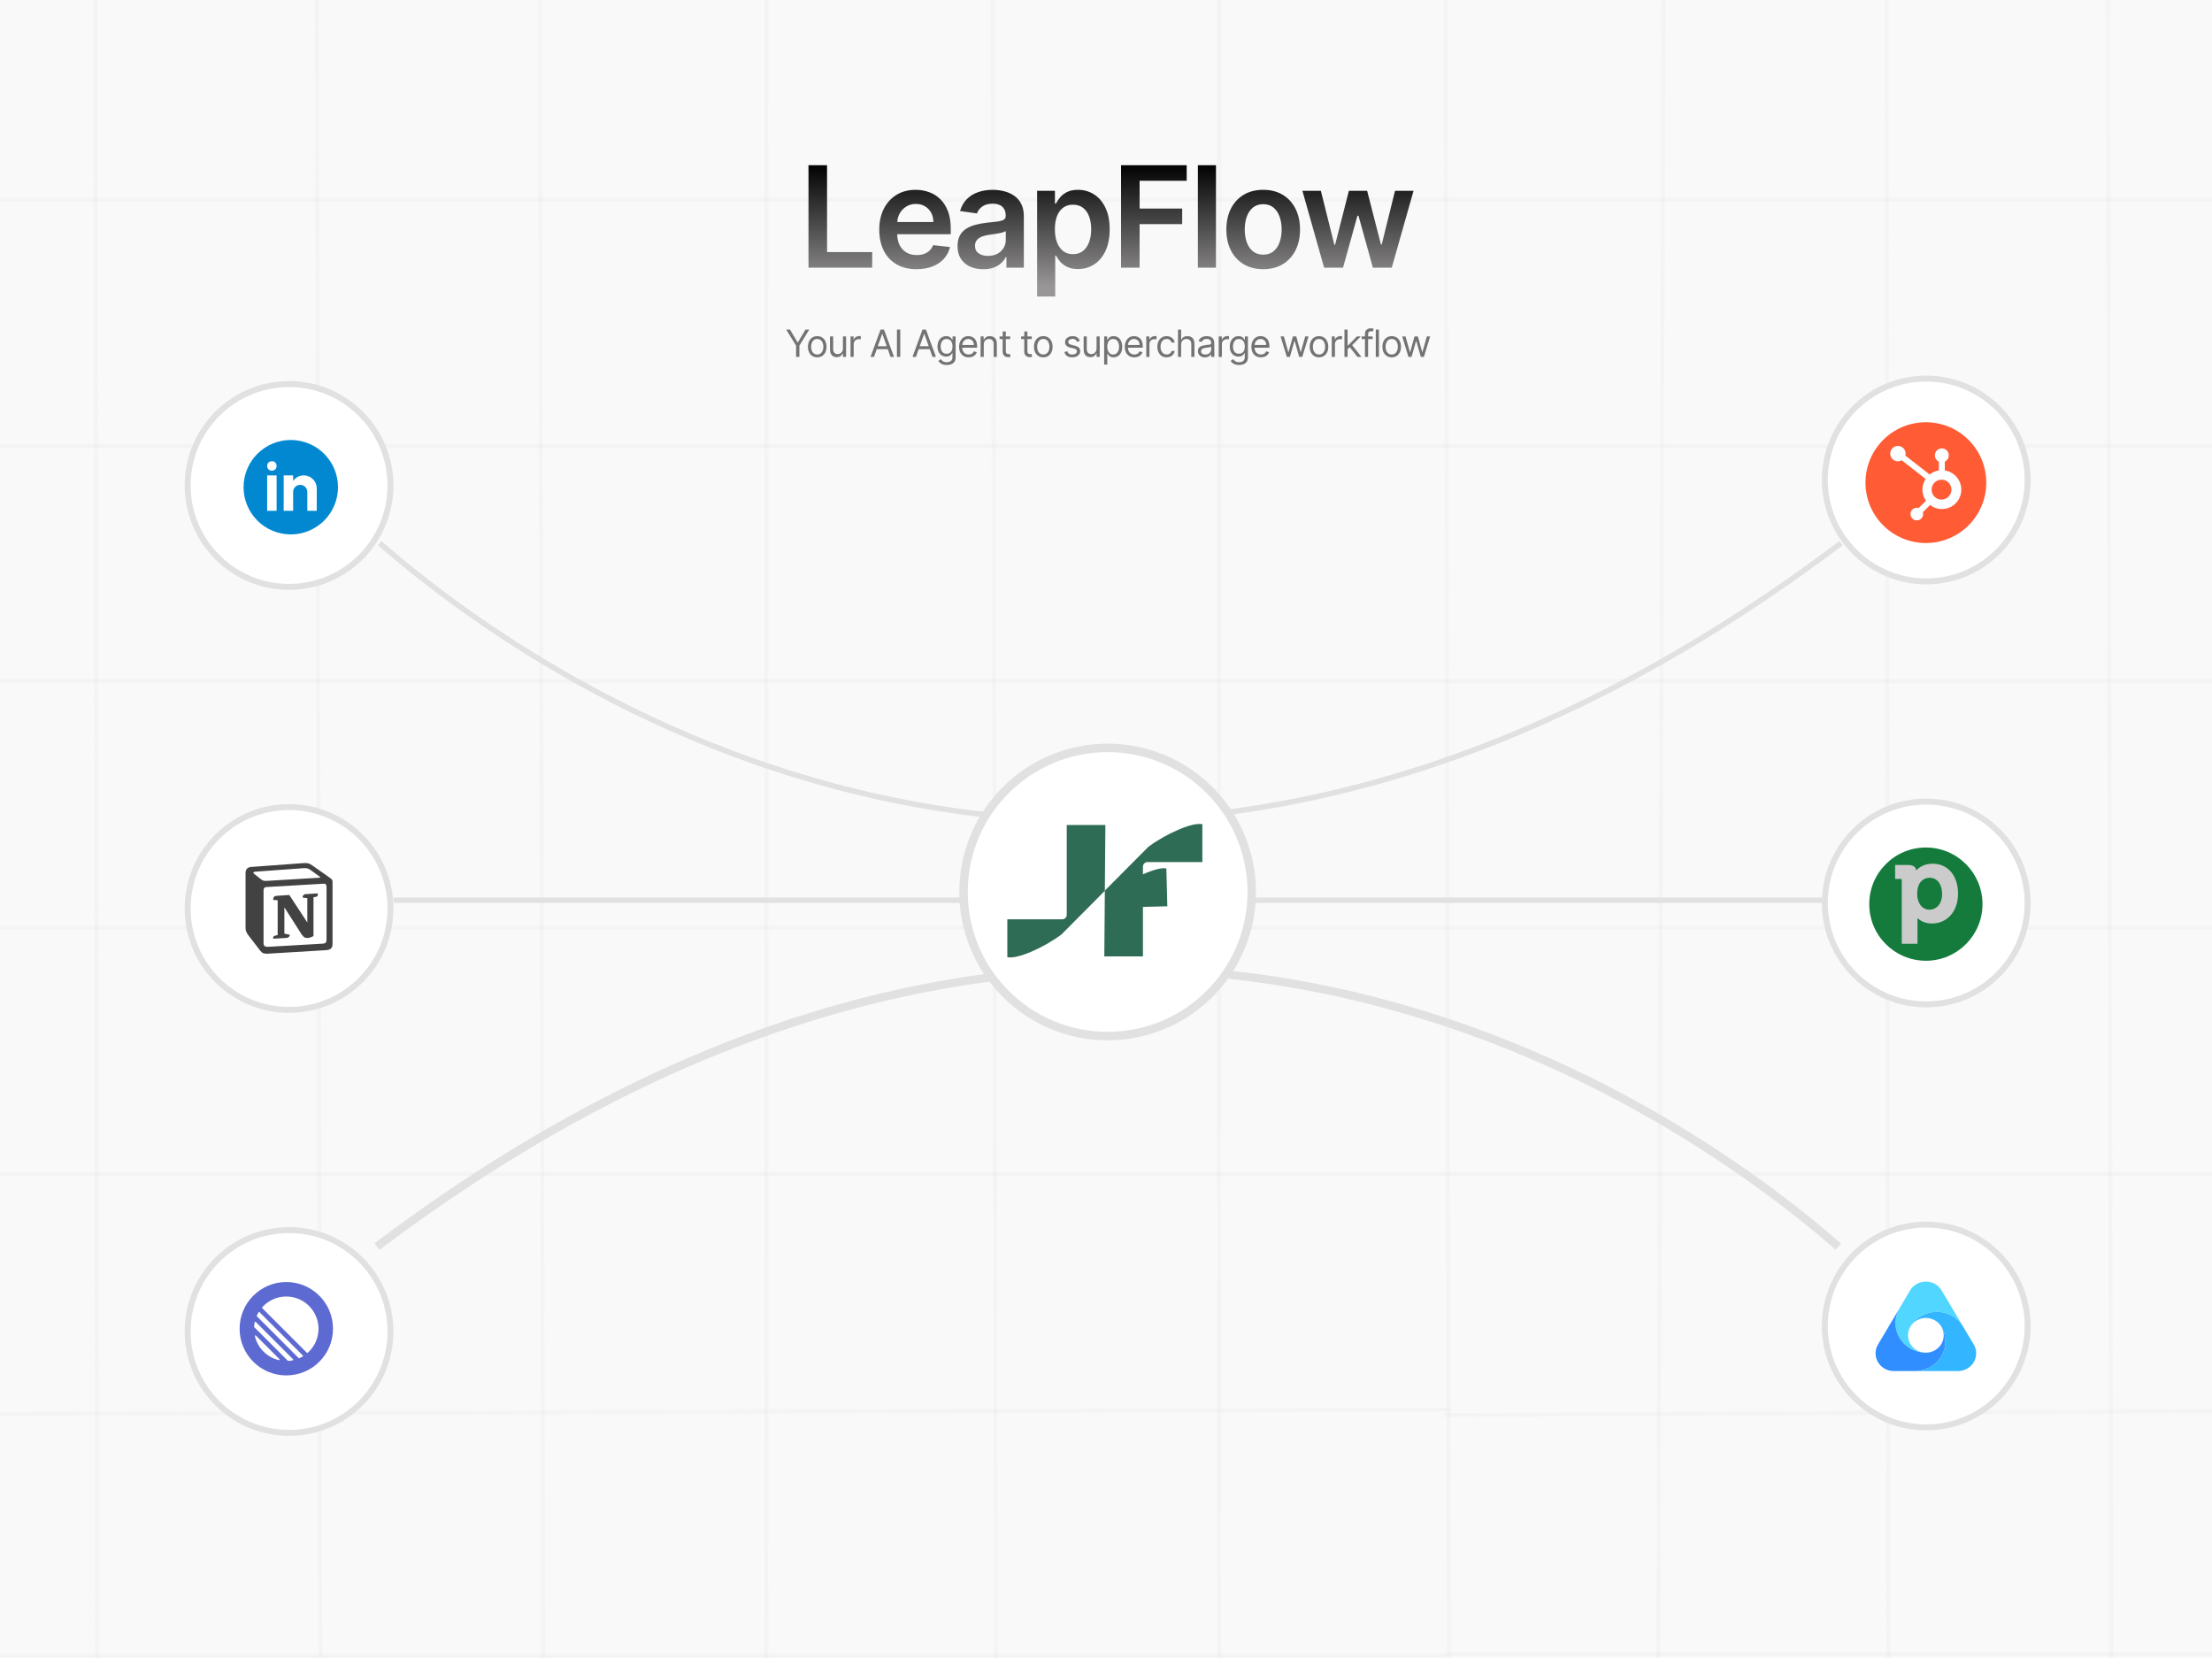 <svg width="471" height="353" viewBox="0 0 471 353" fill="none" xmlns="http://www.w3.org/2000/svg">
<g clip-path="url(#clip0_1261_1931)">
<rect width="471" height="353" fill="#F9F9F9"/>
<line x1="-73.878" y1="145.063" x2="307.504" y2="145.063" stroke="#E1E1E1" stroke-opacity="0.2" stroke-width="0.862"/>
<line x1="-73.878" y1="94.976" x2="307.504" y2="94.976" stroke="#E1E1E1" stroke-opacity="0.2" stroke-width="0.862"/>
<line x1="-73.878" y1="42.503" x2="307.504" y2="42.503" stroke="#E1E1E1" stroke-opacity="0.2" stroke-width="0.862"/>
<line x1="-73.878" y1="-0.429" x2="307.504" y2="-0.429" stroke="#E1E1E1" stroke-opacity="0.2" stroke-width="0.862"/>
<line y1="-0.431" x2="352.998" y2="-0.431" transform="matrix(-0.002 -1 1 -0.005 116.093 353)" stroke="#E1E1E1" stroke-opacity="0.2" stroke-width="0.862"/>
<line y1="-0.431" x2="353" y2="-0.431" transform="matrix(-0.002 -1 1 -0.004 68.6 353)" stroke="#E1E1E1" stroke-opacity="0.2" stroke-width="0.862"/>
<line y1="-0.431" x2="352.998" y2="-0.431" transform="matrix(-0.001 -1 1 -0.003 21.107 353)" stroke="#E1E1E1" stroke-opacity="0.2" stroke-width="0.862"/>
<line y1="-0.431" x2="352.997" y2="-0.431" transform="matrix(9.64262e-05 -1 1 0 163.586 353)" stroke="#E1E1E1" stroke-opacity="0.2" stroke-width="0.862"/>
<line y1="-0.431" x2="352.998" y2="-0.431" transform="matrix(-0.002 -1 1 -0.005 212.518 353)" stroke="#E1E1E1" stroke-opacity="0.2" stroke-width="0.862"/>
<line y1="-0.431" x2="352.997" y2="-0.431" transform="matrix(4.5227e-05 -1 1 0 260.011 353)" stroke="#E1E1E1" stroke-opacity="0.2" stroke-width="0.862"/>
<line y1="-0.431" x2="352.998" y2="-0.431" transform="matrix(-0.002 -1 1 -0.006 308.943 353)" stroke="#E1E1E1" stroke-opacity="0.2" stroke-width="0.862"/>
<line x1="-73.878" y1="197.536" x2="307.504" y2="197.536" stroke="#E1E1E1" stroke-opacity="0.2" stroke-width="0.862"/>
<line x1="-73.878" y1="250.008" x2="307.504" y2="250.008" stroke="#E1E1E1" stroke-opacity="0.2" stroke-width="0.862"/>
<line y1="-0.431" x2="382.824" y2="-0.431" transform="matrix(1 -0.003 0.001 1 -73.878 301.747)" stroke="#E1E1E1" stroke-opacity="0.2" stroke-width="0.862"/>
<line x1="-73.878" y1="352.569" x2="307.504" y2="352.569" stroke="#E1E1E1" stroke-opacity="0.2" stroke-width="0.862"/>
<line x1="307.383" y1="145.061" x2="543.408" y2="145.061" stroke="#E1E1E1" stroke-opacity="0.2" stroke-width="0.862"/>
<line x1="307.383" y1="94.974" x2="543.408" y2="94.974" stroke="#E1E1E1" stroke-opacity="0.2" stroke-width="0.862"/>
<line x1="307.383" y1="42.501" x2="543.408" y2="42.501" stroke="#E1E1E1" stroke-opacity="0.2" stroke-width="0.862"/>
<line x1="307.383" y1="-0.431" x2="543.408" y2="-0.431" stroke="#E1E1E1" stroke-opacity="0.2" stroke-width="0.862"/>
<line y1="-0.431" x2="353" y2="-0.431" transform="matrix(-0.002 -1 1 -0.004 449.983 353)" stroke="#E1E1E1" stroke-opacity="0.2" stroke-width="0.862"/>
<line y1="-0.431" x2="352.998" y2="-0.431" transform="matrix(-0.001 -1 1 -0.003 402.49 353)" stroke="#E1E1E1" stroke-opacity="0.2" stroke-width="0.862"/>
<line y1="-0.431" x2="352.999" y2="-0.431" transform="matrix(0.003 -1 1 0.009 353.558 353)" stroke="#E1E1E1" stroke-opacity="0.2" stroke-width="0.862"/>
<line x1="307.383" y1="197.534" x2="543.408" y2="197.534" stroke="#E1E1E1" stroke-opacity="0.2" stroke-width="0.862"/>
<line x1="307.383" y1="250.006" x2="543.408" y2="250.006" stroke="#E1E1E1" stroke-opacity="0.2" stroke-width="0.862"/>
<line y1="-0.431" x2="237.346" y2="-0.431" transform="matrix(1 -0.005 0.001 1 307.504 301.747)" stroke="#E1E1E1" stroke-opacity="0.2" stroke-width="0.862"/>
<path d="M307.383 352.283L544.128 352.283" stroke="#E1E1E1" stroke-opacity="0.2" stroke-width="0.862"/>
<path d="M172.152 57V35.182H176.104V53.687H185.714V57H172.152ZM195.168 57.32C193.527 57.32 192.111 56.979 190.917 56.297C189.731 55.608 188.819 54.635 188.179 53.378C187.54 52.114 187.221 50.626 187.221 48.914C187.221 47.231 187.54 45.754 188.179 44.482C188.826 43.204 189.728 42.209 190.885 41.499C192.043 40.782 193.403 40.423 194.966 40.423C195.974 40.423 196.926 40.587 197.821 40.913C198.723 41.233 199.518 41.73 200.207 42.405C200.903 43.08 201.45 43.939 201.848 44.983C202.245 46.02 202.444 47.256 202.444 48.69V49.873H189.032V47.273H198.748C198.74 46.535 198.581 45.878 198.268 45.303C197.956 44.72 197.519 44.262 196.958 43.928C196.404 43.594 195.758 43.428 195.019 43.428C194.231 43.428 193.538 43.619 192.941 44.003C192.345 44.379 191.88 44.876 191.546 45.494C191.219 46.105 191.052 46.776 191.045 47.508V49.777C191.045 50.729 191.219 51.545 191.567 52.227C191.915 52.902 192.402 53.42 193.027 53.783C193.652 54.138 194.383 54.315 195.221 54.315C195.782 54.315 196.29 54.237 196.745 54.081C197.199 53.918 197.593 53.68 197.927 53.367C198.261 53.055 198.513 52.668 198.684 52.206L202.285 52.611C202.057 53.562 201.624 54.394 200.985 55.104C200.353 55.807 199.543 56.354 198.556 56.744C197.569 57.128 196.439 57.32 195.168 57.32ZM209.366 57.33C208.329 57.33 207.395 57.146 206.564 56.776C205.74 56.4 205.087 55.846 204.604 55.114C204.128 54.383 203.89 53.481 203.89 52.408C203.89 51.485 204.06 50.722 204.401 50.118C204.742 49.514 205.207 49.031 205.797 48.669C206.386 48.307 207.05 48.033 207.789 47.849C208.535 47.657 209.305 47.519 210.101 47.433C211.06 47.334 211.837 47.245 212.434 47.167C213.031 47.082 213.464 46.954 213.734 46.783C214.011 46.606 214.149 46.332 214.149 45.963V45.899C214.149 45.097 213.911 44.475 213.435 44.035C212.959 43.594 212.274 43.374 211.379 43.374C210.435 43.374 209.685 43.58 209.131 43.992C208.584 44.404 208.215 44.891 208.023 45.452L204.423 44.94C204.707 43.946 205.175 43.115 205.829 42.447C206.482 41.773 207.281 41.269 208.226 40.935C209.17 40.594 210.214 40.423 211.358 40.423C212.146 40.423 212.931 40.516 213.712 40.7C214.494 40.885 215.207 41.19 215.854 41.617C216.5 42.035 217.018 42.607 217.409 43.332C217.807 44.056 218.006 44.962 218.006 46.048V57H214.298V54.752H214.17C213.936 55.207 213.606 55.633 213.18 56.031C212.761 56.421 212.232 56.737 211.592 56.979C210.96 57.213 210.218 57.33 209.366 57.33ZM210.367 54.496C211.141 54.496 211.812 54.344 212.381 54.038C212.949 53.726 213.386 53.314 213.691 52.803C214.004 52.291 214.16 51.734 214.16 51.13V49.202C214.039 49.301 213.833 49.394 213.542 49.479C213.258 49.564 212.938 49.639 212.583 49.702C212.228 49.766 211.876 49.823 211.528 49.873C211.18 49.923 210.879 49.965 210.623 50.001C210.048 50.079 209.533 50.207 209.078 50.384C208.624 50.562 208.265 50.81 208.002 51.13C207.739 51.443 207.608 51.847 207.608 52.344C207.608 53.055 207.867 53.591 208.386 53.953C208.904 54.315 209.565 54.496 210.367 54.496ZM220.833 63.136V40.636H224.626V43.342H224.85C225.049 42.945 225.329 42.522 225.691 42.075C226.054 41.62 226.544 41.233 227.162 40.913C227.78 40.587 228.568 40.423 229.527 40.423C230.791 40.423 231.931 40.746 232.946 41.393C233.969 42.032 234.779 42.98 235.375 44.237C235.979 45.487 236.281 47.021 236.281 48.84C236.281 50.636 235.986 52.163 235.397 53.42C234.807 54.678 234.005 55.636 232.989 56.297C231.973 56.957 230.823 57.288 229.537 57.288C228.6 57.288 227.822 57.131 227.204 56.819C226.586 56.506 226.089 56.13 225.713 55.69C225.343 55.242 225.056 54.82 224.85 54.422H224.69V63.136H220.833ZM224.615 48.818C224.615 49.876 224.765 50.803 225.063 51.599C225.368 52.394 225.805 53.016 226.373 53.463C226.949 53.903 227.645 54.124 228.461 54.124C229.314 54.124 230.027 53.896 230.603 53.442C231.178 52.98 231.611 52.352 231.902 51.556C232.201 50.754 232.35 49.841 232.35 48.818C232.35 47.803 232.204 46.901 231.913 46.112C231.622 45.324 231.189 44.706 230.613 44.258C230.038 43.811 229.321 43.587 228.461 43.587C227.637 43.587 226.938 43.804 226.363 44.237C225.787 44.67 225.351 45.278 225.052 46.059C224.761 46.84 224.615 47.76 224.615 48.818ZM238.704 57V35.182H252.681V38.495H242.656V44.418H251.722V47.731H242.656V57H238.704ZM258.918 35.182V57H255.062V35.182H258.918ZM268.972 57.32C267.374 57.32 265.989 56.968 264.817 56.265C263.645 55.562 262.736 54.578 262.09 53.314C261.45 52.05 261.131 50.572 261.131 48.882C261.131 47.192 261.45 45.711 262.09 44.44C262.736 43.168 263.645 42.181 264.817 41.478C265.989 40.775 267.374 40.423 268.972 40.423C270.57 40.423 271.955 40.775 273.126 41.478C274.298 42.181 275.204 43.168 275.843 44.44C276.489 45.711 276.813 47.192 276.813 48.882C276.813 50.572 276.489 52.05 275.843 53.314C275.204 54.578 274.298 55.562 273.126 56.265C271.955 56.968 270.57 57.32 268.972 57.32ZM268.993 54.23C269.859 54.23 270.584 53.992 271.166 53.516C271.749 53.033 272.182 52.387 272.466 51.577C272.757 50.768 272.903 49.866 272.903 48.871C272.903 47.87 272.757 46.965 272.466 46.155C272.182 45.338 271.749 44.688 271.166 44.205C270.584 43.722 269.859 43.481 268.993 43.481C268.105 43.481 267.367 43.722 266.777 44.205C266.195 44.688 265.758 45.338 265.467 46.155C265.183 46.965 265.041 47.87 265.041 48.871C265.041 49.866 265.183 50.768 265.467 51.577C265.758 52.387 266.195 53.033 266.777 53.516C267.367 53.992 268.105 54.23 268.993 54.23ZM281.944 57L277.321 40.636H281.252L284.128 52.142H284.277L287.218 40.636H291.106L294.046 52.078H294.206L297.04 40.636H300.982L296.348 57H292.331L289.263 45.942H289.039L285.971 57H281.944Z" fill="url(#paint0_linear_1261_1931)"/>
<path d="M167.409 70.182H168.215L169.829 72.898H169.897L171.511 70.182H172.318L170.215 73.602V76H169.511V73.602L167.409 70.182ZM174.014 76.091C173.62 76.091 173.274 75.997 172.977 75.81C172.681 75.622 172.45 75.36 172.283 75.023C172.119 74.686 172.036 74.292 172.036 73.841C172.036 73.386 172.119 72.99 172.283 72.651C172.45 72.312 172.681 72.048 172.977 71.861C173.274 71.673 173.62 71.579 174.014 71.579C174.407 71.579 174.752 71.673 175.048 71.861C175.345 72.048 175.576 72.312 175.741 72.651C175.907 72.99 175.991 73.386 175.991 73.841C175.991 74.292 175.907 74.686 175.741 75.023C175.576 75.36 175.345 75.622 175.048 75.81C174.752 75.997 174.407 76.091 174.014 76.091ZM174.014 75.489C174.313 75.489 174.559 75.412 174.752 75.258C174.945 75.105 175.088 74.903 175.181 74.653C175.274 74.403 175.32 74.133 175.32 73.841C175.32 73.549 175.274 73.278 175.181 73.026C175.088 72.774 174.945 72.57 174.752 72.415C174.559 72.26 174.313 72.182 174.014 72.182C173.714 72.182 173.468 72.26 173.275 72.415C173.082 72.57 172.939 72.774 172.846 73.026C172.753 73.278 172.707 73.549 172.707 73.841C172.707 74.133 172.753 74.403 172.846 74.653C172.939 74.903 173.082 75.105 173.275 75.258C173.468 75.412 173.714 75.489 174.014 75.489ZM179.484 74.216V71.636H180.155V76H179.484V75.261H179.439C179.337 75.483 179.177 75.671 178.962 75.827C178.746 75.98 178.473 76.057 178.143 76.057C177.871 76.057 177.628 75.997 177.416 75.878C177.204 75.757 177.037 75.575 176.916 75.332C176.795 75.088 176.734 74.78 176.734 74.409V71.636H177.405V74.364C177.405 74.682 177.494 74.936 177.672 75.125C177.852 75.314 178.081 75.409 178.359 75.409C178.526 75.409 178.695 75.367 178.868 75.281C179.042 75.196 179.188 75.065 179.305 74.889C179.425 74.713 179.484 74.489 179.484 74.216ZM181.103 76V71.636H181.75V72.296H181.796C181.875 72.079 182.019 71.904 182.228 71.77C182.436 71.635 182.671 71.568 182.932 71.568C182.981 71.568 183.043 71.569 183.117 71.571C183.191 71.573 183.247 71.576 183.285 71.579V72.261C183.262 72.256 183.21 72.247 183.128 72.236C183.049 72.222 182.964 72.216 182.875 72.216C182.663 72.216 182.474 72.26 182.307 72.349C182.142 72.437 182.012 72.558 181.915 72.713C181.821 72.867 181.773 73.042 181.773 73.239V76H181.103ZM186.099 76H185.36L187.497 70.182H188.224L190.36 76H189.622L187.883 71.102H187.837L186.099 76ZM186.372 73.727H189.349V74.352H186.372V73.727ZM191.691 70.182V76H190.986V70.182H191.691ZM195.032 76H194.294L196.43 70.182H197.157L199.294 76H198.555L196.816 71.102H196.771L195.032 76ZM195.305 73.727H198.282V74.352H195.305V73.727ZM201.59 77.727C201.266 77.727 200.988 77.686 200.755 77.602C200.522 77.521 200.328 77.413 200.173 77.278C200.019 77.146 199.897 77.004 199.806 76.852L200.34 76.477C200.401 76.557 200.478 76.648 200.57 76.75C200.663 76.854 200.79 76.944 200.951 77.02C201.114 77.097 201.327 77.136 201.59 77.136C201.943 77.136 202.233 77.051 202.462 76.881C202.692 76.71 202.806 76.443 202.806 76.079V75.193H202.749C202.7 75.273 202.63 75.371 202.539 75.489C202.45 75.604 202.321 75.707 202.153 75.798C201.986 75.887 201.761 75.932 201.477 75.932C201.124 75.932 200.808 75.849 200.528 75.682C200.249 75.515 200.029 75.273 199.866 74.954C199.705 74.636 199.624 74.25 199.624 73.796C199.624 73.349 199.703 72.959 199.86 72.628C200.017 72.294 200.236 72.037 200.516 71.855C200.797 71.671 201.121 71.579 201.488 71.579C201.772 71.579 201.998 71.627 202.164 71.722C202.333 71.814 202.462 71.921 202.551 72.04C202.641 72.157 202.712 72.254 202.761 72.329H202.829V71.636H203.477V76.125C203.477 76.5 203.391 76.805 203.221 77.04C203.052 77.276 202.825 77.45 202.539 77.56C202.255 77.671 201.939 77.727 201.59 77.727ZM201.568 75.329C201.837 75.329 202.064 75.268 202.249 75.145C202.435 75.022 202.576 74.845 202.673 74.614C202.769 74.383 202.818 74.106 202.818 73.784C202.818 73.47 202.77 73.192 202.676 72.952C202.581 72.711 202.441 72.523 202.255 72.386C202.069 72.25 201.84 72.182 201.568 72.182C201.283 72.182 201.047 72.254 200.857 72.398C200.67 72.542 200.529 72.735 200.434 72.977C200.341 73.22 200.295 73.489 200.295 73.784C200.295 74.087 200.342 74.355 200.437 74.588C200.533 74.819 200.676 75.001 200.863 75.133C201.052 75.264 201.287 75.329 201.568 75.329ZM206.253 76.091C205.833 76.091 205.47 75.998 205.165 75.812C204.862 75.625 204.628 75.364 204.464 75.028C204.301 74.691 204.219 74.299 204.219 73.852C204.219 73.405 204.301 73.011 204.464 72.671C204.628 72.328 204.858 72.061 205.151 71.869C205.447 71.676 205.791 71.579 206.185 71.579C206.413 71.579 206.637 71.617 206.859 71.693C207.08 71.769 207.282 71.892 207.464 72.062C207.646 72.231 207.79 72.454 207.898 72.733C208.006 73.011 208.06 73.354 208.06 73.761V74.046H204.697V73.466H207.378C207.378 73.22 207.329 73 207.231 72.807C207.134 72.614 206.996 72.461 206.816 72.349C206.638 72.238 206.428 72.182 206.185 72.182C205.918 72.182 205.687 72.248 205.492 72.381C205.299 72.511 205.15 72.682 205.046 72.892C204.942 73.102 204.89 73.328 204.89 73.568V73.954C204.89 74.284 204.947 74.563 205.06 74.793C205.176 75.02 205.336 75.193 205.54 75.312C205.745 75.43 205.983 75.489 206.253 75.489C206.43 75.489 206.589 75.464 206.731 75.415C206.875 75.364 206.999 75.288 207.103 75.188C207.207 75.085 207.288 74.958 207.344 74.807L207.992 74.989C207.924 75.208 207.809 75.401 207.648 75.568C207.487 75.733 207.289 75.862 207.052 75.954C206.815 76.046 206.549 76.091 206.253 76.091ZM209.471 73.375V76H208.8V71.636H209.448V72.318H209.505C209.607 72.097 209.762 71.919 209.971 71.784C210.179 71.648 210.448 71.579 210.777 71.579C211.073 71.579 211.331 71.64 211.553 71.761C211.775 71.881 211.947 72.062 212.07 72.307C212.193 72.549 212.255 72.856 212.255 73.227V76H211.584V73.273C211.584 72.93 211.495 72.663 211.317 72.472C211.139 72.278 210.895 72.182 210.584 72.182C210.37 72.182 210.179 72.228 210.01 72.321C209.844 72.414 209.712 72.549 209.616 72.727C209.519 72.905 209.471 73.121 209.471 73.375ZM215.098 71.636V72.204H212.836V71.636H215.098ZM213.495 70.591H214.166V74.75C214.166 74.939 214.193 75.081 214.248 75.176C214.305 75.269 214.377 75.331 214.464 75.364C214.553 75.394 214.647 75.409 214.745 75.409C214.819 75.409 214.88 75.405 214.927 75.398C214.975 75.388 215.012 75.381 215.041 75.375L215.177 75.977C215.132 75.994 215.068 76.011 214.987 76.028C214.905 76.047 214.802 76.057 214.677 76.057C214.488 76.057 214.302 76.016 214.12 75.935C213.94 75.853 213.791 75.729 213.671 75.562C213.554 75.396 213.495 75.186 213.495 74.932V70.591ZM219.694 71.636V72.204H217.433V71.636H219.694ZM218.092 70.591H218.762V74.75C218.762 74.939 218.79 75.081 218.844 75.176C218.901 75.269 218.973 75.331 219.06 75.364C219.149 75.394 219.243 75.409 219.342 75.409C219.415 75.409 219.476 75.405 219.523 75.398C219.571 75.388 219.609 75.381 219.637 75.375L219.773 75.977C219.728 75.994 219.665 76.011 219.583 76.028C219.502 76.047 219.398 76.057 219.273 76.057C219.084 76.057 218.898 76.016 218.717 75.935C218.537 75.853 218.387 75.729 218.268 75.562C218.15 75.396 218.092 75.186 218.092 74.932V70.591ZM222.148 76.091C221.754 76.091 221.409 75.997 221.111 75.81C220.816 75.622 220.585 75.36 220.418 75.023C220.253 74.686 220.171 74.292 220.171 73.841C220.171 73.386 220.253 72.99 220.418 72.651C220.585 72.312 220.816 72.048 221.111 71.861C221.409 71.673 221.754 71.579 222.148 71.579C222.542 71.579 222.887 71.673 223.182 71.861C223.48 72.048 223.711 72.312 223.876 72.651C224.042 72.99 224.126 73.386 224.126 73.841C224.126 74.292 224.042 74.686 223.876 75.023C223.711 75.36 223.48 75.622 223.182 75.81C222.887 75.997 222.542 76.091 222.148 76.091ZM222.148 75.489C222.447 75.489 222.694 75.412 222.887 75.258C223.08 75.105 223.223 74.903 223.316 74.653C223.409 74.403 223.455 74.133 223.455 73.841C223.455 73.549 223.409 73.278 223.316 73.026C223.223 72.774 223.08 72.57 222.887 72.415C222.694 72.26 222.447 72.182 222.148 72.182C221.849 72.182 221.603 72.26 221.41 72.415C221.216 72.57 221.073 72.774 220.981 73.026C220.888 73.278 220.841 73.549 220.841 73.841C220.841 74.133 220.888 74.403 220.981 74.653C221.073 74.903 221.216 75.105 221.41 75.258C221.603 75.412 221.849 75.489 222.148 75.489ZM229.93 72.614L229.328 72.784C229.29 72.684 229.234 72.586 229.16 72.492C229.088 72.395 228.99 72.315 228.865 72.253C228.74 72.19 228.579 72.159 228.384 72.159C228.117 72.159 227.895 72.221 227.717 72.344C227.541 72.465 227.453 72.619 227.453 72.807C227.453 72.974 227.513 73.105 227.634 73.202C227.756 73.298 227.945 73.379 228.203 73.443L228.85 73.602C229.24 73.697 229.531 73.842 229.722 74.037C229.914 74.23 230.009 74.479 230.009 74.784C230.009 75.034 229.937 75.258 229.793 75.454C229.651 75.651 229.453 75.807 229.197 75.921C228.941 76.034 228.644 76.091 228.305 76.091C227.86 76.091 227.491 75.994 227.2 75.801C226.908 75.608 226.723 75.326 226.646 74.954L227.282 74.796C227.343 75.03 227.457 75.206 227.626 75.324C227.796 75.441 228.019 75.5 228.293 75.5C228.606 75.5 228.854 75.434 229.038 75.301C229.223 75.167 229.316 75.006 229.316 74.818C229.316 74.667 229.263 74.54 229.157 74.438C229.051 74.333 228.888 74.256 228.668 74.204L227.941 74.034C227.542 73.939 227.248 73.793 227.061 73.594C226.875 73.393 226.782 73.142 226.782 72.841C226.782 72.595 226.851 72.377 226.99 72.188C227.13 71.998 227.32 71.849 227.561 71.742C227.803 71.633 228.078 71.579 228.384 71.579C228.816 71.579 229.155 71.674 229.401 71.864C229.65 72.053 229.826 72.303 229.93 72.614ZM233.489 74.216V71.636H234.159V76H233.489V75.261H233.443C233.341 75.483 233.182 75.671 232.966 75.827C232.75 75.98 232.477 76.057 232.148 76.057C231.875 76.057 231.633 75.997 231.42 75.878C231.208 75.757 231.042 75.575 230.92 75.332C230.799 75.088 230.739 74.78 230.739 74.409V71.636H231.409V74.364C231.409 74.682 231.498 74.936 231.676 75.125C231.856 75.314 232.085 75.409 232.364 75.409C232.53 75.409 232.7 75.367 232.872 75.281C233.046 75.196 233.192 75.065 233.31 74.889C233.429 74.713 233.489 74.489 233.489 74.216ZM235.107 77.636V71.636H235.755V72.329H235.834C235.884 72.254 235.952 72.157 236.039 72.04C236.128 71.921 236.255 71.814 236.42 71.722C236.586 71.627 236.812 71.579 237.096 71.579C237.463 71.579 237.787 71.671 238.067 71.855C238.348 72.039 238.566 72.299 238.724 72.636C238.881 72.974 238.959 73.371 238.959 73.829C238.959 74.292 238.881 74.692 238.724 75.031C238.566 75.368 238.349 75.63 238.07 75.815C237.792 75.999 237.471 76.091 237.107 76.091C236.827 76.091 236.602 76.044 236.434 75.952C236.265 75.857 236.135 75.75 236.045 75.631C235.954 75.51 235.884 75.409 235.834 75.329H235.778V77.636H235.107ZM235.766 73.818C235.766 74.148 235.814 74.438 235.911 74.69C236.008 74.94 236.149 75.136 236.334 75.278C236.52 75.419 236.747 75.489 237.016 75.489C237.296 75.489 237.53 75.415 237.718 75.267C237.907 75.117 238.049 74.917 238.144 74.665C238.241 74.411 238.289 74.129 238.289 73.818C238.289 73.511 238.242 73.235 238.147 72.989C238.054 72.74 237.913 72.544 237.724 72.401C237.536 72.255 237.3 72.182 237.016 72.182C236.743 72.182 236.514 72.251 236.329 72.389C236.143 72.526 236.003 72.717 235.908 72.963C235.814 73.207 235.766 73.492 235.766 73.818ZM241.532 76.091C241.111 76.091 240.748 75.998 240.444 75.812C240.141 75.625 239.907 75.364 239.742 75.028C239.579 74.691 239.498 74.299 239.498 73.852C239.498 73.405 239.579 73.011 239.742 72.671C239.907 72.328 240.136 72.061 240.429 71.869C240.725 71.676 241.07 71.579 241.463 71.579C241.691 71.579 241.915 71.617 242.137 71.693C242.358 71.769 242.56 71.892 242.742 72.062C242.924 72.231 243.069 72.454 243.177 72.733C243.284 73.011 243.338 73.354 243.338 73.761V74.046H239.975V73.466H242.657C242.657 73.22 242.607 73 242.509 72.807C242.412 72.614 242.274 72.461 242.094 72.349C241.916 72.238 241.706 72.182 241.463 72.182C241.196 72.182 240.965 72.248 240.77 72.381C240.577 72.511 240.428 72.682 240.324 72.892C240.22 73.102 240.168 73.328 240.168 73.568V73.954C240.168 74.284 240.225 74.563 240.338 74.793C240.454 75.02 240.614 75.193 240.819 75.312C241.023 75.43 241.261 75.489 241.532 75.489C241.708 75.489 241.867 75.464 242.009 75.415C242.153 75.364 242.277 75.288 242.381 75.188C242.485 75.085 242.566 74.958 242.623 74.807L243.27 74.989C243.202 75.208 243.087 75.401 242.927 75.568C242.766 75.733 242.567 75.862 242.33 75.954C242.093 76.046 241.827 76.091 241.532 76.091ZM244.078 76V71.636H244.726V72.296H244.772C244.851 72.079 244.995 71.904 245.203 71.77C245.412 71.635 245.647 71.568 245.908 71.568C245.957 71.568 246.019 71.569 246.093 71.571C246.166 71.573 246.222 71.576 246.26 71.579V72.261C246.237 72.256 246.185 72.247 246.104 72.236C246.024 72.222 245.94 72.216 245.851 72.216C245.639 72.216 245.45 72.26 245.283 72.349C245.118 72.437 244.987 72.558 244.891 72.713C244.796 72.867 244.749 73.042 244.749 73.239V76H244.078ZM248.415 76.091C248.006 76.091 247.653 75.994 247.358 75.801C247.063 75.608 246.835 75.342 246.676 75.003C246.517 74.664 246.438 74.276 246.438 73.841C246.438 73.398 246.519 73.007 246.682 72.668C246.847 72.327 247.076 72.061 247.369 71.869C247.665 71.676 248.009 71.579 248.403 71.579C248.71 71.579 248.987 71.636 249.233 71.75C249.479 71.864 249.681 72.023 249.838 72.227C249.995 72.432 250.093 72.671 250.131 72.943H249.46C249.409 72.744 249.295 72.568 249.119 72.415C248.945 72.26 248.71 72.182 248.415 72.182C248.153 72.182 247.924 72.25 247.727 72.386C247.532 72.521 247.38 72.711 247.27 72.957C247.162 73.202 247.108 73.489 247.108 73.818C247.108 74.155 247.161 74.449 247.267 74.699C247.375 74.949 247.527 75.143 247.722 75.281C247.919 75.419 248.15 75.489 248.415 75.489C248.589 75.489 248.747 75.458 248.889 75.398C249.031 75.337 249.152 75.25 249.25 75.136C249.349 75.023 249.419 74.886 249.46 74.727H250.131C250.093 74.985 249.999 75.217 249.849 75.423C249.702 75.628 249.506 75.791 249.261 75.912C249.019 76.031 248.737 76.091 248.415 76.091ZM251.501 73.375V76H250.831V70.182H251.501V72.318H251.558C251.66 72.093 251.814 71.914 252.018 71.781C252.225 71.647 252.499 71.579 252.842 71.579C253.14 71.579 253.4 71.639 253.623 71.758C253.847 71.876 254.02 72.057 254.143 72.301C254.268 72.544 254.331 72.852 254.331 73.227V76H253.66V73.273C253.66 72.926 253.57 72.658 253.39 72.469C253.212 72.278 252.965 72.182 252.649 72.182C252.429 72.182 252.232 72.228 252.058 72.321C251.886 72.414 251.749 72.549 251.649 72.727C251.551 72.905 251.501 73.121 251.501 73.375ZM256.561 76.102C256.285 76.102 256.034 76.05 255.809 75.946C255.583 75.84 255.404 75.688 255.272 75.489C255.139 75.288 255.073 75.046 255.073 74.761C255.073 74.511 255.122 74.309 255.221 74.153C255.319 73.996 255.451 73.873 255.615 73.784C255.78 73.695 255.962 73.629 256.161 73.585C256.362 73.54 256.563 73.504 256.766 73.477C257.031 73.443 257.246 73.418 257.411 73.401C257.578 73.382 257.699 73.35 257.775 73.307C257.852 73.263 257.891 73.188 257.891 73.079V73.057C257.891 72.776 257.814 72.559 257.661 72.403C257.509 72.248 257.279 72.171 256.971 72.171C256.65 72.171 256.4 72.24 256.218 72.381C256.036 72.521 255.908 72.671 255.834 72.829L255.198 72.602C255.311 72.337 255.463 72.131 255.652 71.983C255.844 71.833 256.052 71.729 256.277 71.671C256.505 71.61 256.728 71.579 256.948 71.579C257.088 71.579 257.249 71.597 257.431 71.631C257.615 71.663 257.792 71.73 257.962 71.832C258.134 71.935 258.277 72.089 258.391 72.296C258.505 72.502 258.561 72.778 258.561 73.125V76H257.891V75.409H257.857C257.811 75.504 257.736 75.605 257.63 75.713C257.524 75.821 257.382 75.913 257.206 75.989C257.03 76.064 256.815 76.102 256.561 76.102ZM256.664 75.5C256.929 75.5 257.152 75.448 257.334 75.344C257.518 75.24 257.656 75.105 257.749 74.94C257.844 74.776 257.891 74.602 257.891 74.421V73.807C257.863 73.841 257.8 73.872 257.704 73.901C257.609 73.927 257.499 73.951 257.374 73.972C257.251 73.99 257.131 74.008 257.013 74.023C256.898 74.036 256.804 74.047 256.732 74.057C256.558 74.079 256.395 74.117 256.243 74.168C256.094 74.217 255.972 74.292 255.88 74.392C255.789 74.49 255.743 74.625 255.743 74.796C255.743 75.028 255.829 75.204 256.002 75.324C256.176 75.441 256.397 75.5 256.664 75.5ZM259.505 76V71.636H260.153V72.296H260.198C260.278 72.079 260.422 71.904 260.63 71.77C260.839 71.635 261.073 71.568 261.335 71.568C261.384 71.568 261.446 71.569 261.519 71.571C261.593 71.573 261.649 71.576 261.687 71.579V72.261C261.664 72.256 261.612 72.247 261.531 72.236C261.451 72.222 261.367 72.216 261.278 72.216C261.066 72.216 260.876 72.26 260.71 72.349C260.545 72.437 260.414 72.558 260.318 72.713C260.223 72.867 260.176 73.042 260.176 73.239V76H259.505ZM263.83 77.727C263.506 77.727 263.228 77.686 262.995 77.602C262.762 77.521 262.568 77.413 262.413 77.278C262.259 77.146 262.137 77.004 262.046 76.852L262.58 76.477C262.641 76.557 262.718 76.648 262.81 76.75C262.903 76.854 263.03 76.944 263.191 77.02C263.354 77.097 263.567 77.136 263.83 77.136C264.183 77.136 264.473 77.051 264.702 76.881C264.932 76.71 265.046 76.443 265.046 76.079V75.193H264.989C264.94 75.273 264.87 75.371 264.779 75.489C264.69 75.604 264.561 75.707 264.393 75.798C264.226 75.887 264.001 75.932 263.717 75.932C263.364 75.932 263.048 75.849 262.768 75.682C262.489 75.515 262.269 75.273 262.106 74.954C261.945 74.636 261.864 74.25 261.864 73.796C261.864 73.349 261.943 72.959 262.1 72.628C262.257 72.294 262.476 72.037 262.756 71.855C263.037 71.671 263.361 71.579 263.728 71.579C264.012 71.579 264.238 71.627 264.404 71.722C264.573 71.814 264.702 71.921 264.791 72.04C264.881 72.157 264.952 72.254 265.001 72.329H265.069V71.636H265.717V76.125C265.717 76.5 265.631 76.805 265.461 77.04C265.292 77.276 265.065 77.45 264.779 77.56C264.495 77.671 264.179 77.727 263.83 77.727ZM263.808 75.329C264.077 75.329 264.304 75.268 264.489 75.145C264.675 75.022 264.816 74.845 264.913 74.614C265.009 74.383 265.058 74.106 265.058 73.784C265.058 73.47 265.01 73.192 264.916 72.952C264.821 72.711 264.681 72.523 264.495 72.386C264.309 72.25 264.08 72.182 263.808 72.182C263.523 72.182 263.287 72.254 263.097 72.398C262.91 72.542 262.769 72.735 262.674 72.977C262.581 73.22 262.535 73.489 262.535 73.784C262.535 74.087 262.582 74.355 262.677 74.588C262.773 74.819 262.916 75.001 263.103 75.133C263.292 75.264 263.527 75.329 263.808 75.329ZM268.493 76.091C268.073 76.091 267.71 75.998 267.405 75.812C267.102 75.625 266.868 75.364 266.704 75.028C266.541 74.691 266.459 74.299 266.459 73.852C266.459 73.405 266.541 73.011 266.704 72.671C266.868 72.328 267.098 72.061 267.391 71.869C267.687 71.676 268.031 71.579 268.425 71.579C268.653 71.579 268.877 71.617 269.099 71.693C269.32 71.769 269.522 71.892 269.704 72.062C269.886 72.231 270.03 72.454 270.138 72.733C270.246 73.011 270.3 73.354 270.3 73.761V74.046H266.937V73.466H269.618C269.618 73.22 269.569 73 269.471 72.807C269.374 72.614 269.236 72.461 269.056 72.349C268.878 72.238 268.668 72.182 268.425 72.182C268.158 72.182 267.927 72.248 267.732 72.381C267.539 72.511 267.39 72.682 267.286 72.892C267.182 73.102 267.13 73.328 267.13 73.568V73.954C267.13 74.284 267.187 74.563 267.3 74.793C267.416 75.02 267.576 75.193 267.78 75.312C267.985 75.43 268.223 75.489 268.493 75.489C268.67 75.489 268.829 75.464 268.971 75.415C269.115 75.364 269.239 75.288 269.343 75.188C269.447 75.085 269.528 74.958 269.584 74.807L270.232 74.989C270.164 75.208 270.049 75.401 269.888 75.568C269.727 75.733 269.529 75.862 269.292 75.954C269.055 76.046 268.789 76.091 268.493 76.091ZM273.999 76L272.669 71.636H273.374L274.317 74.977H274.362L275.294 71.636H276.01L276.931 74.966H276.976L277.919 71.636H278.624L277.294 76H276.635L275.681 72.648H275.612L274.658 76H273.999ZM280.854 76.091C280.461 76.091 280.115 75.997 279.818 75.81C279.522 75.622 279.291 75.36 279.124 75.023C278.96 74.686 278.877 74.292 278.877 73.841C278.877 73.386 278.96 72.99 279.124 72.651C279.291 72.312 279.522 72.048 279.818 71.861C280.115 71.673 280.461 71.579 280.854 71.579C281.248 71.579 281.593 71.673 281.889 71.861C282.186 72.048 282.417 72.312 282.582 72.651C282.748 72.99 282.832 73.386 282.832 73.841C282.832 74.292 282.748 74.686 282.582 75.023C282.417 75.36 282.186 75.622 281.889 75.81C281.593 75.997 281.248 76.091 280.854 76.091ZM280.854 75.489C281.154 75.489 281.4 75.412 281.593 75.258C281.786 75.105 281.929 74.903 282.022 74.653C282.115 74.403 282.161 74.133 282.161 73.841C282.161 73.549 282.115 73.278 282.022 73.026C281.929 72.774 281.786 72.57 281.593 72.415C281.4 72.26 281.154 72.182 280.854 72.182C280.555 72.182 280.309 72.26 280.116 72.415C279.923 72.57 279.78 72.774 279.687 73.026C279.594 73.278 279.548 73.549 279.548 73.841C279.548 74.133 279.594 74.403 279.687 74.653C279.78 74.903 279.923 75.105 280.116 75.258C280.309 75.412 280.555 75.489 280.854 75.489ZM283.575 76V71.636H284.223V72.296H284.268C284.348 72.079 284.492 71.904 284.7 71.77C284.909 71.635 285.143 71.568 285.405 71.568C285.454 71.568 285.516 71.569 285.589 71.571C285.663 71.573 285.719 71.576 285.757 71.579V72.261C285.734 72.256 285.682 72.247 285.601 72.236C285.521 72.222 285.437 72.216 285.348 72.216C285.136 72.216 284.946 72.26 284.78 72.349C284.615 72.437 284.484 72.558 284.388 72.713C284.293 72.867 284.246 73.042 284.246 73.239V76H283.575ZM286.897 74.409L286.885 73.579H287.022L288.931 71.636H289.76L287.726 73.693H287.669L286.897 74.409ZM286.272 76V70.182H286.942V76H286.272ZM289.044 76L287.34 73.841L287.817 73.375L289.897 76H289.044ZM292.287 71.636V72.204H289.934V71.636H292.287ZM290.639 76V71.034C290.639 70.784 290.697 70.576 290.815 70.409C290.932 70.242 291.085 70.117 291.272 70.034C291.46 69.951 291.658 69.909 291.866 69.909C292.031 69.909 292.165 69.922 292.269 69.949C292.374 69.975 292.451 70 292.502 70.023L292.309 70.602C292.275 70.591 292.228 70.577 292.167 70.56C292.108 70.543 292.031 70.534 291.934 70.534C291.713 70.534 291.553 70.59 291.454 70.702C291.358 70.813 291.309 70.977 291.309 71.193V76H290.639ZM293.617 70.182V76H292.946V70.182H293.617ZM296.337 76.091C295.943 76.091 295.598 75.997 295.3 75.81C295.005 75.622 294.774 75.36 294.607 75.023C294.442 74.686 294.36 74.292 294.36 73.841C294.36 73.386 294.442 72.99 294.607 72.651C294.774 72.312 295.005 72.048 295.3 71.861C295.598 71.673 295.943 71.579 296.337 71.579C296.731 71.579 297.076 71.673 297.371 71.861C297.669 72.048 297.9 72.312 298.065 72.651C298.231 72.99 298.315 73.386 298.315 73.841C298.315 74.292 298.231 74.686 298.065 75.023C297.9 75.36 297.669 75.622 297.371 75.81C297.076 75.997 296.731 76.091 296.337 76.091ZM296.337 75.489C296.637 75.489 296.883 75.412 297.076 75.258C297.269 75.105 297.412 74.903 297.505 74.653C297.598 74.403 297.644 74.133 297.644 73.841C297.644 73.549 297.598 73.278 297.505 73.026C297.412 72.774 297.269 72.57 297.076 72.415C296.883 72.26 296.637 72.182 296.337 72.182C296.038 72.182 295.792 72.26 295.599 72.415C295.405 72.57 295.262 72.774 295.17 73.026C295.077 73.278 295.03 73.549 295.03 73.841C295.03 74.133 295.077 74.403 295.17 74.653C295.262 74.903 295.405 75.105 295.599 75.258C295.792 75.412 296.038 75.489 296.337 75.489ZM299.898 76L298.569 71.636H299.273L300.216 74.977H300.262L301.194 71.636H301.91L302.83 74.966H302.875L303.819 71.636H304.523L303.194 76H302.535L301.58 72.648H301.512L300.557 76H299.898Z" fill="#737373"/>
<g clip-path="url(#clip1_1261_1931)">
<path d="M80.849 115.66C117.698 147.83 239.358 230.887 392.019 115.66" stroke="#E1E1E1" stroke-width="1.17"/>
<path d="M391.434 265.457C354.585 233.287 232.924 150.231 80.264 265.457" stroke="#E1E1E1" stroke-width="1.755"/>
<rect x="83.773" y="191.113" width="304.151" height="1.17" fill="#E1E1E1"/>
<g filter="url(#filter0_d_1261_1931)">
<circle cx="61.547" cy="101.038" r="21.591" fill="white" stroke="#E1E1E1" stroke-width="1.27"/>
<path d="M61.914 91.351C59.248 91.351 56.69 92.41 54.804 94.296C52.919 96.181 51.859 98.739 51.859 101.406C51.859 104.072 52.919 106.63 54.804 108.515C56.69 110.401 59.248 111.46 61.914 111.46C64.581 111.46 67.138 110.401 69.024 108.515C70.91 106.63 71.969 104.072 71.969 101.406C71.969 98.739 70.91 96.181 69.024 94.296C67.138 92.41 64.581 91.351 61.914 91.351Z" fill="#0288D1"/>
<path d="M56.887 98.892H58.898V106.433H56.887V98.892ZM57.887 97.886H57.876C57.275 97.886 56.887 97.439 56.887 96.88C56.887 96.31 57.287 95.875 57.898 95.875C58.51 95.875 58.887 96.31 58.898 96.88C58.898 97.439 58.51 97.886 57.887 97.886ZM67.445 101.657C67.445 100.13 66.207 98.892 64.68 98.892C63.744 98.892 62.918 99.358 62.417 100.07V98.892H60.406V106.433H62.417V102.411C62.417 101.578 63.093 100.903 63.926 100.903C64.759 100.903 65.434 101.578 65.434 102.411V106.433H67.445C67.445 106.433 67.445 101.869 67.445 101.657Z" fill="white"/>
</g>
<g filter="url(#filter1_d_1261_1931)">
<circle cx="410.151" cy="99.868" r="21.591" fill="white" stroke="#E1E1E1" stroke-width="1.27"/>
<path d="M410.518 90.181C407.851 90.181 405.294 91.24 403.408 93.126C401.523 95.011 400.463 97.569 400.463 100.236C400.463 102.902 401.523 105.46 403.408 107.345C405.294 109.231 407.851 110.29 410.518 110.29C413.185 110.29 415.742 109.231 417.628 107.345C419.514 105.46 420.573 102.902 420.573 100.236C420.573 97.569 419.514 95.011 417.628 93.126C415.742 91.24 413.185 90.181 410.518 90.181Z" fill="#0288D1"/>
<path d="M405.491 97.722H407.502V105.263H405.491V97.722ZM406.49 96.716H406.479C405.879 96.716 405.491 96.269 405.491 95.71C405.491 95.14 405.891 94.706 406.502 94.706C407.114 94.706 407.49 95.14 407.502 95.71C407.502 96.269 407.114 96.716 406.49 96.716ZM416.048 100.487C416.048 98.96 414.811 97.722 413.283 97.722C412.347 97.722 411.521 98.189 411.021 98.9V97.722H409.01V105.263H411.021V101.241C411.021 100.408 411.696 99.733 412.529 99.733C413.362 99.733 414.037 100.408 414.037 101.241V105.263H416.048C416.048 105.263 416.048 100.699 416.048 100.487Z" fill="white"/>
<circle cx="410.075" cy="100.434" r="12.86" fill="#FF5B35"/>
<g clip-path="url(#clip2_1261_1931)">
<path d="M414.109 97.838V95.95C414.359 95.834 414.57 95.648 414.718 95.417C414.867 95.185 414.946 94.915 414.947 94.64V94.597C414.947 93.794 414.296 93.143 413.494 93.143H413.45C412.647 93.143 411.996 93.794 411.996 94.597V94.64C411.998 94.915 412.077 95.185 412.225 95.417C412.374 95.648 412.585 95.834 412.835 95.95V97.838C412.118 97.948 411.442 98.245 410.877 98.7L405.699 94.667C405.736 94.534 405.756 94.397 405.758 94.259C405.758 93.935 405.663 93.618 405.484 93.349C405.304 93.079 405.049 92.868 404.749 92.744C404.45 92.619 404.121 92.586 403.803 92.649C403.485 92.712 403.193 92.867 402.964 93.096C402.734 93.325 402.578 93.616 402.514 93.934C402.45 94.252 402.482 94.581 402.606 94.881C402.729 95.18 402.939 95.436 403.208 95.617C403.477 95.797 403.794 95.894 404.118 95.894C404.401 95.893 404.679 95.817 404.924 95.674L410.023 99.642C409.086 101.058 409.111 102.903 410.086 104.293L408.535 105.845C408.41 105.804 408.279 105.783 408.148 105.781C407.405 105.782 406.804 106.384 406.804 107.127C406.804 107.87 407.406 108.471 408.148 108.472C408.891 108.472 409.493 107.87 409.494 107.128C409.492 106.996 409.471 106.865 409.431 106.74L410.965 105.205C412.336 106.261 414.218 106.352 415.684 105.433C417.15 104.515 417.89 102.782 417.539 101.088C417.187 99.394 415.819 98.098 414.109 97.838ZM413.473 104.047C413.19 104.055 412.908 104.006 412.644 103.902C412.38 103.799 412.139 103.644 411.936 103.446C411.733 103.249 411.571 103.012 411.461 102.751C411.351 102.49 411.294 102.209 411.294 101.926C411.294 101.642 411.351 101.361 411.461 101.1C411.571 100.839 411.733 100.603 411.936 100.405C412.139 100.207 412.38 100.052 412.644 99.949C412.908 99.846 413.19 99.796 413.473 99.804C414.615 99.844 415.521 100.781 415.521 101.924C415.522 103.067 414.617 104.005 413.475 104.046" fill="#FCFEFF"/>
</g>
</g>
<circle cx="235.849" cy="189.943" r="30.682" fill="white" stroke="#E1E1E1" stroke-width="1.805"/>
<path d="M237.044 193.276L236.228 193.276C236.123 193.276 236.031 193.204 236.007 193.102C235.997 193.061 235.999 193.019 236.012 192.979L236.964 190.043C240.693 187.113 246.303 184.477 248.357 184.937L248.557 192.991L237.044 193.276Z" fill="#2F6C56"/>
<path d="M227.142 175.68H235.368L235.255 189.693L226.007 198.997C222.206 201.834 216.533 204.33 214.491 203.819V195.763H226.007H226.172C226.463 195.763 226.738 195.632 226.923 195.407C227.065 195.234 227.142 195.017 227.142 194.793V194.345V175.68Z" fill="#2F6C56"/>
<path d="M243.367 203.659L235.141 203.659L235.254 189.646L244.502 180.342C248.303 177.505 253.976 175.009 256.019 175.519L256.019 183.575L244.502 183.575L244.338 183.575C244.047 183.575 243.771 183.706 243.587 183.931C243.445 184.105 243.367 184.322 243.367 184.546L243.367 184.994L243.367 203.659Z" fill="#2F6C56"/>
<g filter="url(#filter2_d_1261_1931)">
<circle cx="61.547" cy="191.113" r="21.591" fill="white" stroke="#E1E1E1" stroke-width="1.27"/>
<path fill-rule="evenodd" clip-rule="evenodd" d="M55.481 184.825C56.081 185.313 56.306 185.276 57.434 185.2L68.066 184.562C68.292 184.562 68.104 184.337 68.029 184.299L66.263 183.023C65.925 182.76 65.474 182.459 64.611 182.535L54.316 183.285C53.941 183.322 53.866 183.51 54.016 183.66L55.481 184.825Z" fill="white"/>
<path fill-rule="evenodd" clip-rule="evenodd" d="M56.118 187.303V198.489C56.118 199.09 56.418 199.315 57.095 199.278L68.779 198.602C69.456 198.565 69.531 198.151 69.531 197.663V186.551C69.531 186.064 69.343 185.801 68.93 185.838L56.72 186.551C56.269 186.589 56.118 186.815 56.118 187.303Z" fill="white"/>
<path fill-rule="evenodd" clip-rule="evenodd" d="M55.48 184.825C56.081 185.313 56.306 185.276 57.434 185.2L68.065 184.562C68.291 184.562 68.103 184.337 68.028 184.299L66.263 183.023C65.925 182.76 65.474 182.459 64.61 182.534L54.316 183.285C53.94 183.322 53.865 183.51 54.015 183.66L55.48 184.825ZM56.118 187.302V198.489C56.118 199.09 56.419 199.315 57.095 199.278L68.779 198.602C69.456 198.565 69.531 198.151 69.531 197.663V186.551C69.531 186.064 69.343 185.801 68.93 185.838L56.72 186.551C56.269 186.589 56.118 186.814 56.118 187.302ZM67.653 187.902C67.728 188.241 67.653 188.578 67.314 188.616L66.751 188.729V196.987C66.262 197.25 65.811 197.4 65.436 197.4C64.834 197.4 64.684 197.212 64.233 196.649L60.551 190.868V196.462L61.716 196.724C61.716 196.724 61.716 197.4 60.776 197.4L58.184 197.55C58.109 197.4 58.184 197.024 58.447 196.949L59.124 196.762V189.367L58.184 189.292C58.109 188.954 58.297 188.466 58.823 188.428L61.603 188.241L65.435 194.097V188.916L64.458 188.804C64.383 188.391 64.683 188.091 65.059 188.054L67.653 187.902ZM53.451 182.272L64.158 181.484C65.473 181.371 65.812 181.447 66.638 182.047L70.056 184.449C70.62 184.862 70.808 184.975 70.808 185.425V198.601C70.808 199.427 70.507 199.915 69.456 199.989L57.02 200.741C56.231 200.778 55.855 200.666 55.442 200.14L52.925 196.874C52.474 196.273 52.286 195.823 52.286 195.298V183.585C52.286 182.91 52.587 182.347 53.451 182.272Z" fill="#424242"/>
</g>
<g filter="url(#filter3_d_1261_1931)">
<circle cx="410.151" cy="189.943" r="21.591" fill="white" stroke="#E1E1E1" stroke-width="1.27"/>
<g clip-path="url(#clip3_1261_1931)">
<circle cx="410.075" cy="190.189" r="12.057" fill="#147B3D"/>
<path d="M408.22 188.016C408.22 189.63 409.039 191.372 410.842 191.372C412.179 191.372 413.53 190.329 413.53 187.992C413.53 185.943 412.468 184.568 410.886 184.568C409.598 184.568 408.22 185.473 408.22 188.016ZM411.522 181.577C414.754 181.577 416.927 184.137 416.927 187.947C416.927 191.698 414.637 194.316 411.365 194.316C409.804 194.316 408.805 193.648 408.282 193.164C408.286 193.279 408.288 193.407 408.288 193.544V198.63H404.94V185.079C404.94 184.882 404.877 184.82 404.682 184.82H403.53V181.852H406.34C407.633 181.852 407.965 182.511 408.028 183.018C408.553 182.43 409.641 181.577 411.522 181.577Z" fill="#CBCBCB"/>
</g>
</g>
<g filter="url(#filter4_d_1261_1931)">
<circle cx="61.547" cy="281.189" r="21.591" fill="white" stroke="#E1E1E1" stroke-width="1.27"/>
<circle cx="60.962" cy="280.604" r="9.943" fill="#5D6AD1"/>
<g clip-path="url(#clip4_1261_1931)">
<path d="M54.273 282.184C54.242 282.054 54.397 281.972 54.492 282.067L59.499 287.074C59.594 287.169 59.512 287.324 59.382 287.293C56.855 286.7 54.865 284.711 54.273 282.184ZM54.105 280.177C54.102 280.216 54.117 280.254 54.145 280.281L61.284 287.421C61.312 287.449 61.35 287.464 61.389 287.461C61.714 287.441 62.032 287.398 62.344 287.334C62.448 287.313 62.485 287.184 62.409 287.108L54.458 279.157C54.382 279.081 54.253 279.117 54.232 279.222C54.168 279.533 54.125 279.852 54.105 280.177ZM54.682 277.82C54.659 277.872 54.671 277.932 54.711 277.971L63.594 286.855C63.634 286.895 63.694 286.907 63.745 286.884C63.99 286.775 64.228 286.652 64.457 286.516C64.532 286.471 64.544 286.367 64.482 286.304L55.261 277.084C55.199 277.022 55.095 277.034 55.05 277.109C54.914 277.338 54.791 277.575 54.682 277.82ZM55.841 276.225C55.79 276.174 55.787 276.093 55.835 276.039C57.092 274.632 58.92 273.746 60.955 273.746C64.746 273.746 67.82 276.82 67.82 280.61C67.82 282.646 66.934 284.474 65.526 285.731C65.473 285.779 65.391 285.776 65.341 285.725L55.841 276.225Z" fill="white"/>
</g>
</g>
<g filter="url(#filter5_d_1261_1931)">
<circle cx="410.151" cy="280.019" r="21.591" fill="white" stroke="#E1E1E1" stroke-width="1.27"/>
<path d="M417.923 280.011C417.338 279.087 416.518 278.324 415.542 277.798C414.566 277.272 413.467 276.999 412.351 277.007C411.236 277.015 410.141 277.303 409.173 277.843C408.204 278.382 407.396 279.156 406.825 280.089C406.811 280.113 406.796 280.135 406.782 280.159C406.457 280.708 406.283 281.328 406.275 281.96C406.268 282.593 406.427 283.216 406.737 283.772C407.048 284.327 407.5 284.796 408.05 285.134C408.6 285.471 409.23 285.665 409.88 285.698C408.775 285.666 407.696 285.359 406.748 284.807C405.799 284.255 405.011 283.476 404.459 282.545C403.907 281.613 403.609 280.56 403.593 279.485C403.577 278.41 403.845 277.348 404.37 276.402C404.372 276.4 404.372 276.395 404.374 276.392L406.714 272.452C408.209 269.937 411.942 269.937 413.436 272.452L417.923 280.011Z" fill="#51D7FF"/>
<path d="M410.997 288.775C410.064 289.302 409.009 289.592 407.93 289.618H403.245C400.258 289.618 398.391 286.474 399.883 283.959L404.37 276.402C403.845 277.348 403.577 278.41 403.593 279.485C403.609 280.56 403.907 281.613 404.459 282.545C405.011 283.477 405.799 284.255 406.747 284.807C407.696 285.359 408.774 285.666 409.879 285.699C409.945 285.703 410.01 285.703 410.075 285.703C410.733 285.703 411.381 285.536 411.953 285.219C412.525 284.903 413.003 284.447 413.34 283.896C413.677 283.346 413.861 282.72 413.874 282.08C413.888 281.439 413.73 280.806 413.416 280.243C414.246 281.689 414.457 283.395 414.004 284.991C413.552 286.588 412.471 287.947 410.997 288.775Z" fill="#318EFF"/>
<path d="M416.906 289.618H407.931C409.046 289.589 410.134 289.28 411.09 288.722C412.046 288.164 412.838 287.376 413.39 286.433C413.941 285.491 414.233 284.426 414.238 283.342C414.243 282.257 413.96 281.19 413.417 280.243C413.098 279.671 412.629 279.191 412.059 278.852C411.488 278.513 410.836 278.326 410.167 278.31C409.498 278.294 408.837 278.45 408.25 278.763C407.664 279.075 407.172 279.532 406.825 280.088C407.396 279.156 408.204 278.382 409.172 277.842C410.14 277.302 411.235 277.014 412.351 277.006C413.467 276.998 414.566 277.271 415.542 277.797C416.518 278.324 417.338 279.086 417.922 280.011L420.267 283.959C421.759 286.474 419.893 289.618 416.906 289.618Z" fill="#33B6FF"/>
</g>
</g>
</g>
<defs>
<filter id="filter0_d_1261_1931" x="29.962" y="71.793" width="63.17" height="63.17" filterUnits="userSpaceOnUse" color-interpolation-filters="sRGB">
<feFlood flood-opacity="0" result="BackgroundImageFix"/>
<feColorMatrix in="SourceAlpha" type="matrix" values="0 0 0 0 0 0 0 0 0 0 0 0 0 0 0 0 0 0 127 0" result="hardAlpha"/>
<feOffset dy="2.34"/>
<feGaussianBlur stdDeviation="4.679"/>
<feComposite in2="hardAlpha" operator="out"/>
<feColorMatrix type="matrix" values="0 0 0 0 0 0 0 0 0 0 0 0 0 0 0 0 0 0 0.15 0"/>
<feBlend mode="normal" in2="BackgroundImageFix" result="effect1_dropShadow_1261_1931"/>
<feBlend mode="normal" in="SourceGraphic" in2="effect1_dropShadow_1261_1931" result="shape"/>
</filter>
<filter id="filter1_d_1261_1931" x="378.566" y="70.623" width="63.17" height="63.17" filterUnits="userSpaceOnUse" color-interpolation-filters="sRGB">
<feFlood flood-opacity="0" result="BackgroundImageFix"/>
<feColorMatrix in="SourceAlpha" type="matrix" values="0 0 0 0 0 0 0 0 0 0 0 0 0 0 0 0 0 0 127 0" result="hardAlpha"/>
<feOffset dy="2.34"/>
<feGaussianBlur stdDeviation="4.679"/>
<feComposite in2="hardAlpha" operator="out"/>
<feColorMatrix type="matrix" values="0 0 0 0 0 0 0 0 0 0 0 0 0 0 0 0 0 0 0.15 0"/>
<feBlend mode="normal" in2="BackgroundImageFix" result="effect1_dropShadow_1261_1931"/>
<feBlend mode="normal" in="SourceGraphic" in2="effect1_dropShadow_1261_1931" result="shape"/>
</filter>
<filter id="filter2_d_1261_1931" x="29.962" y="161.868" width="63.17" height="63.17" filterUnits="userSpaceOnUse" color-interpolation-filters="sRGB">
<feFlood flood-opacity="0" result="BackgroundImageFix"/>
<feColorMatrix in="SourceAlpha" type="matrix" values="0 0 0 0 0 0 0 0 0 0 0 0 0 0 0 0 0 0 127 0" result="hardAlpha"/>
<feOffset dy="2.34"/>
<feGaussianBlur stdDeviation="4.679"/>
<feComposite in2="hardAlpha" operator="out"/>
<feColorMatrix type="matrix" values="0 0 0 0 0 0 0 0 0 0 0 0 0 0 0 0 0 0 0.15 0"/>
<feBlend mode="normal" in2="BackgroundImageFix" result="effect1_dropShadow_1261_1931"/>
<feBlend mode="normal" in="SourceGraphic" in2="effect1_dropShadow_1261_1931" result="shape"/>
</filter>
<filter id="filter3_d_1261_1931" x="378.566" y="160.698" width="63.17" height="63.17" filterUnits="userSpaceOnUse" color-interpolation-filters="sRGB">
<feFlood flood-opacity="0" result="BackgroundImageFix"/>
<feColorMatrix in="SourceAlpha" type="matrix" values="0 0 0 0 0 0 0 0 0 0 0 0 0 0 0 0 0 0 127 0" result="hardAlpha"/>
<feOffset dy="2.34"/>
<feGaussianBlur stdDeviation="4.679"/>
<feComposite in2="hardAlpha" operator="out"/>
<feColorMatrix type="matrix" values="0 0 0 0 0 0 0 0 0 0 0 0 0 0 0 0 0 0 0.15 0"/>
<feBlend mode="normal" in2="BackgroundImageFix" result="effect1_dropShadow_1261_1931"/>
<feBlend mode="normal" in="SourceGraphic" in2="effect1_dropShadow_1261_1931" result="shape"/>
</filter>
<filter id="filter4_d_1261_1931" x="29.962" y="251.943" width="63.17" height="63.17" filterUnits="userSpaceOnUse" color-interpolation-filters="sRGB">
<feFlood flood-opacity="0" result="BackgroundImageFix"/>
<feColorMatrix in="SourceAlpha" type="matrix" values="0 0 0 0 0 0 0 0 0 0 0 0 0 0 0 0 0 0 127 0" result="hardAlpha"/>
<feOffset dy="2.34"/>
<feGaussianBlur stdDeviation="4.679"/>
<feComposite in2="hardAlpha" operator="out"/>
<feColorMatrix type="matrix" values="0 0 0 0 0 0 0 0 0 0 0 0 0 0 0 0 0 0 0.15 0"/>
<feBlend mode="normal" in2="BackgroundImageFix" result="effect1_dropShadow_1261_1931"/>
<feBlend mode="normal" in="SourceGraphic" in2="effect1_dropShadow_1261_1931" result="shape"/>
</filter>
<filter id="filter5_d_1261_1931" x="378.566" y="250.773" width="63.17" height="63.17" filterUnits="userSpaceOnUse" color-interpolation-filters="sRGB">
<feFlood flood-opacity="0" result="BackgroundImageFix"/>
<feColorMatrix in="SourceAlpha" type="matrix" values="0 0 0 0 0 0 0 0 0 0 0 0 0 0 0 0 0 0 127 0" result="hardAlpha"/>
<feOffset dy="2.34"/>
<feGaussianBlur stdDeviation="4.679"/>
<feComposite in2="hardAlpha" operator="out"/>
<feColorMatrix type="matrix" values="0 0 0 0 0 0 0 0 0 0 0 0 0 0 0 0 0 0 0.15 0"/>
<feBlend mode="normal" in2="BackgroundImageFix" result="effect1_dropShadow_1261_1931"/>
<feBlend mode="normal" in="SourceGraphic" in2="effect1_dropShadow_1261_1931" result="shape"/>
</filter>
<linearGradient id="paint0_linear_1261_1931" x1="234.77" y1="34.862" x2="234.77" y2="61.036" gradientUnits="userSpaceOnUse">
<stop/>
<stop offset="1" stop-color="#989696"/>
</linearGradient>
<clipPath id="clip0_1261_1931">
<rect width="471" height="353" fill="white"/>
</clipPath>
<clipPath id="clip1_1261_1931">
<rect width="393.849" height="234.434" fill="white" transform="translate(39 79)"/>
</clipPath>
<clipPath id="clip2_1261_1931">
<rect width="16.076" height="16.076" fill="white" transform="translate(402.037 92.396)"/>
</clipPath>
<clipPath id="clip3_1261_1931">
<rect width="24.113" height="24.113" fill="white" transform="translate(398.019 178.132)"/>
</clipPath>
<clipPath id="clip4_1261_1931">
<rect width="13.715" height="13.715" fill="white" transform="translate(54.105 273.746)"/>
</clipPath>
</defs>
</svg>
